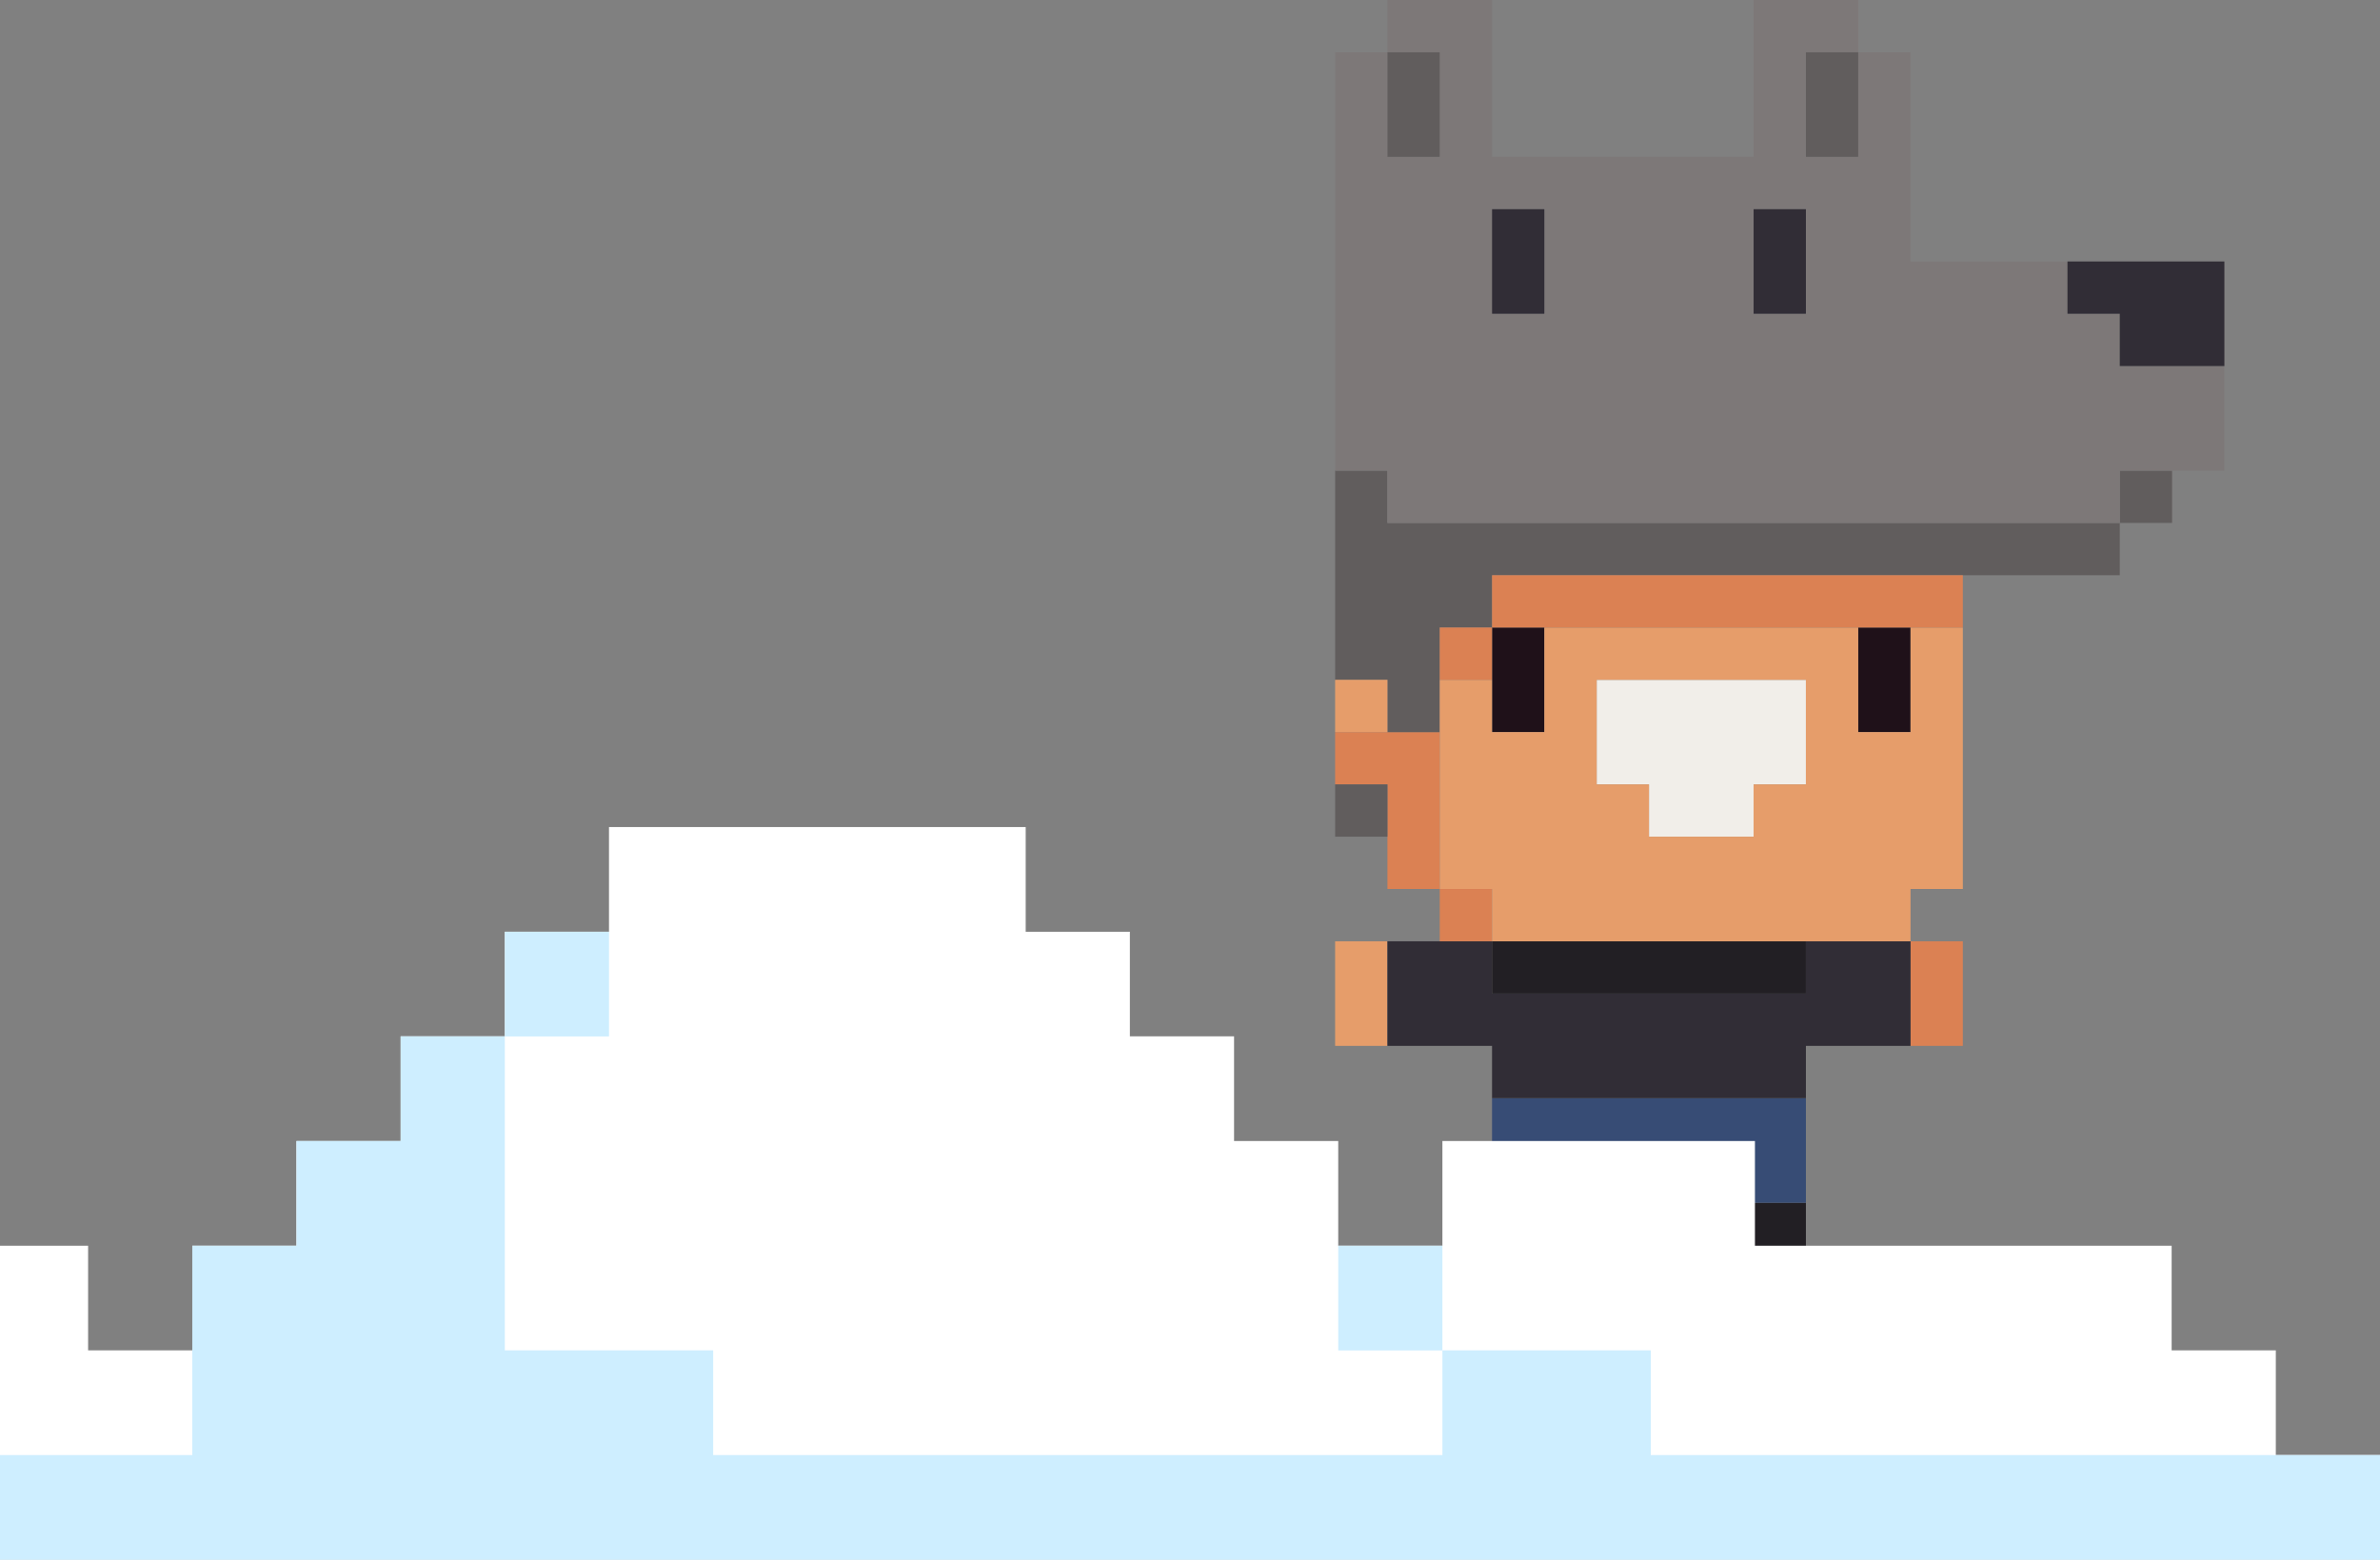 <svg width="328" height="215" viewBox="0 0 328 215" fill="none" xmlns="http://www.w3.org/2000/svg">
<rect x="0" y="0" width="328" height="215" fill="#808080" stroke="none"/>
<path d="M241.672 165.792H248.881V173H241.672V165.792Z" fill="#221F24"/>
<path d="M205.627 165.792H212.836V173H205.627V165.792Z" fill="#221F24"/>
<path d="M205.627 151.375V165.792H212.836V158.583H241.672V165.792H248.881V151.375H205.627Z" fill="#374C75"/>
<path d="M263.299 129.75H270.508V144.167H263.299V129.75Z" fill="#DB8153"/>
<path d="M184 129.75H191.209V144.167H184V129.75Z" fill="#E69D6A"/>
<path d="M248.881 129.75V136.958H205.627V129.75H191.209V144.167H205.627V151.375H248.881V144.167H263.299V129.75H248.881Z" fill="#312D36"/>
<path d="M205.627 129.75H248.881V136.958H205.627V129.75Z" fill="#221F24"/>
<path d="M198.418 122.542H205.627V129.75H198.418V122.542Z" fill="#DB8153"/>
<path d="M191.209 122.541H198.418V100.917H184V108.125H191.209V122.541Z" fill="#DB8153"/>
<path d="M184 108.125H191.209V115.333H184V108.125Z" fill="#615D5D"/>
<path d="M227.254 108.125V115.333H241.672V108.125H248.881V93.709H220.045V108.125H227.254Z" fill="#F1EEE9"/>
<path d="M256.09 86.5H263.299V100.917H256.09V86.5Z" fill="#1F1119"/>
<path d="M205.627 86.5H212.836V100.917H205.627V86.5Z" fill="#1F1119"/>
<path d="M191.209 100.917H198.418V86.5H205.627V79.292H292.136V72.083H191.209V64.875H184V93.708H191.209V100.917Z" fill="#615D5D"/>
<path d="M184 93.709H191.209V100.917H184V93.709Z" fill="#E69D6A"/>
<path d="M263.299 86.5H270.508V122.542H263.299V129.75H205.627V122.542H198.418V93.708H205.627V100.917H212.836V86.5H256.09V100.917H263.299V86.5ZM220.045 108.125H227.254V115.333H241.672V108.125H248.881V93.708H220.045V108.125Z" fill="#E69D6A"/>
<path d="M198.418 86.5H205.627V93.708H198.418V86.5Z" fill="#DB8153"/>
<path d="M205.627 79.291H270.508V86.5H205.627V79.291Z" fill="#DB8153"/>
<path d="M292.136 64.875H299.345V72.083H292.136V64.875Z" fill="#615D5D"/>
<path d="M306.554 50.458V64.875H292.136V72.083H191.209V64.875H184V7.208H191.209V21.625H198.418V7.208H191.209V0H205.627V21.625H241.672V0H256.09V7.208H248.881V21.625H256.09V7.208H263.299V36.042H284.927V43.25H292.136V50.458H306.554ZM241.672 28.833V43.25H248.881V28.833H241.672ZM205.627 28.833V43.25H212.836V28.833H205.627Z" fill="#7D7878"/>
<path d="M284.927 36.041V43.25H292.136V50.458H306.554V36.041H284.927Z" fill="#312D36"/>
<path d="M241.672 28.834H248.881V43.25H241.672V28.834Z" fill="#312D36"/>
<path d="M205.627 28.834H212.836V43.25H205.627V28.834Z" fill="#312D36"/>
<path d="M191.209 7.208H198.418V21.625H191.209V7.208Z" fill="#615D5D"/>
<path d="M248.881 7.208H256.09V21.625H248.881V7.208Z" fill="#615D5D"/>
<g clip-path="url(#clip0_221_5648)">
<path d="M-59.643 200.567V186.135H-45.286V171.716H-30.929V157.284H-16.571H-2.214V171.716H12.143V186.135H26.5V171.716H40.857V157.284H55.214V142.851H69.571V128.433H83.929V114H98.286H112.643H127H141.357V128.433H155.714V142.851H170.071V157.284H184.429V171.716H198.786V157.284H213.143H227.5H241.857V171.716H256.214H270.571H284.929H299.286V186.135H313.643V200.567H328V215H313.643H299.286H284.929H270.571H256.214H241.857H227.5H213.143H198.786H184.429H170.071H155.714H141.357H127H112.643H98.286H83.929H69.571H55.214H40.857H26.5H12.143H-2.214H-16.571H-30.929H-45.286H-59.643H-74V200.567H-59.643Z" fill="white"/>
<path d="M198.786 171.716H184.429V186.149H198.786V171.716Z" fill="#CEEEFF"/>
<path d="M83.929 128.433H69.571V142.865H83.929V128.433Z" fill="#CEEEFF"/>
<path d="M-59.643 200.567V186.135H-45.286V171.702H-30.929V186.135H-16.571V200.567H26.5V171.716H40.857V157.284H55.214V142.851H69.571V186.135H98.286V200.567H198.786V186.135H227.5V200.567H328V215H-74V200.567H-59.643Z" fill="#CEEEFF"/>
</g>
<defs>
<clipPath id="clip0_221_5648">
<rect width="402" height="101" fill="white" transform="translate(-74 114)"/>
</clipPath>
</defs>
</svg>
